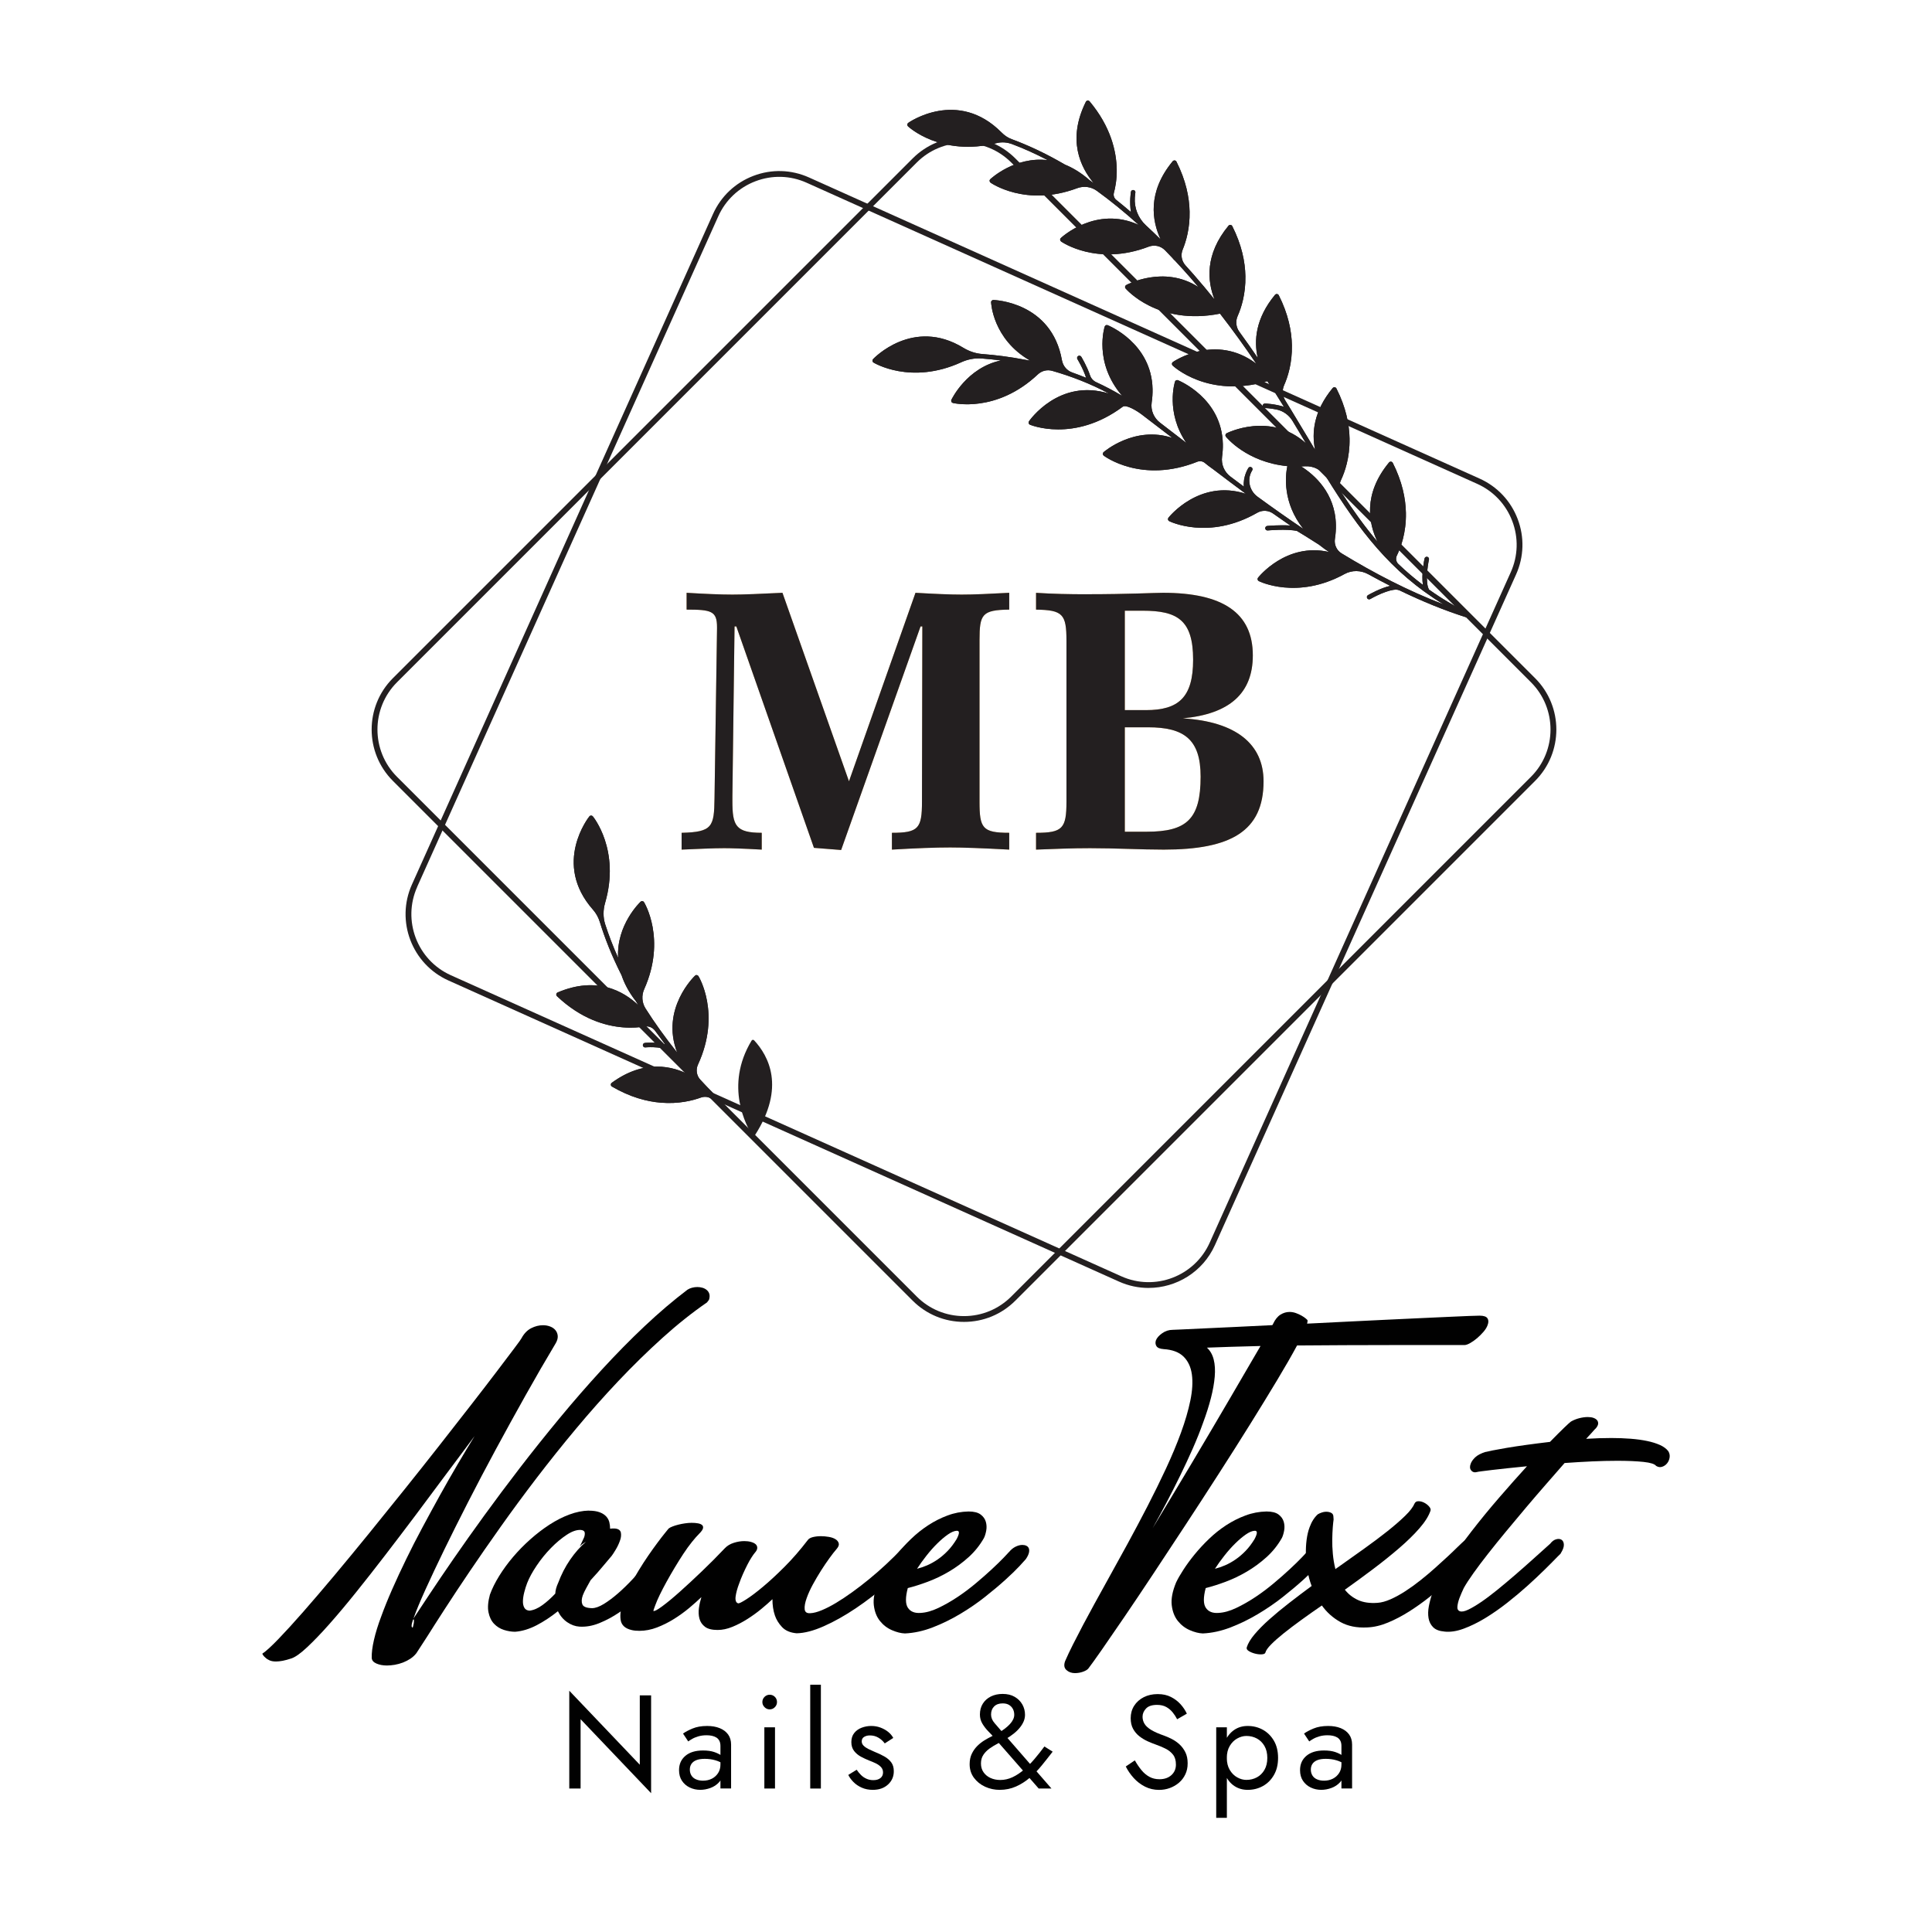 <svg id="Layer_2" data-name="Layer 2" xmlns="http://www.w3.org/2000/svg" viewBox="0 0 700 700">
  <defs>
    <style>
      .cls-1-f10 {
        fill: #e8b778;
      }

      .cls-2-f10 {
        fill: none;
      }

      .cls-3-f10 {
        fill: #231f20;
      }

      .cls-4-f10 {
        fill: #010101;
      }
    </style>
  </defs>
  <g id="Layer_1-2" data-name="Layer 1">
    <rect class="cls-2-f10" width="700" height="700"/>
    <g>
      <g>
        <path class="cls-3-f10 first-color" d="m416.16,466.65c-3.6,0-7.25-.74-10.74-2.31l-242.94-109.09c-13.24-5.94-19.17-21.55-13.23-34.78l109.09-242.94c2.88-6.41,8.08-11.32,14.65-13.82,6.57-2.5,13.72-2.29,20.13.59l242.94,109.09c6.41,2.88,11.32,8.08,13.82,14.65s2.29,13.72-.59,20.13l-109.09,242.94c-4.38,9.75-13.99,15.53-24.04,15.53Zm-264.99-145.32c-5.47,12.18,0,26.54,12.17,32.01l242.94,109.09c12.18,5.47,26.54,0,32.01-12.17l109.09-242.94c2.65-5.9,2.84-12.48.54-18.53-2.3-6.05-6.82-10.84-12.72-13.49l-242.94-109.09c-5.9-2.65-12.48-2.84-18.53-.54-6.05,2.3-10.84,6.82-13.49,12.72l-109.09,242.94Z"/>
        <path class="cls-3-f10 first-color" d="m349.27,478.95c-7.03,0-13.64-2.74-18.61-7.71l-188.31-188.31c-10.26-10.26-10.26-26.95,0-37.21L330.67,57.41c4.97-4.97,11.58-7.71,18.61-7.71s13.64,2.74,18.61,7.71l188.31,188.31c10.26,10.26,10.26,26.95,0,37.21l-188.31,188.31c-4.97,4.97-11.58,7.71-18.61,7.71Zm0-427.15c-6.47,0-12.55,2.52-17.12,7.09l-188.31,188.31c-9.44,9.44-9.44,24.81,0,34.25l188.31,188.31c4.57,4.57,10.66,7.09,17.12,7.09s12.55-2.52,17.12-7.09l188.31-188.31c9.44-9.44,9.44-24.81,0-34.25L366.4,58.89c-4.57-4.57-10.66-7.09-17.12-7.09Z"/>
        <g>
          <g>
            <path class="cls-1-f10 first-color" d="m265.36,215.43c4.15,0,10.11-.26,18.14-.65l24.1,68.3,24.1-68.3c6.74.39,12.31.65,16.72.65s10.11-.26,17.24-.65v6.09c-9.85.13-10.76,1.68-10.76,11.02v58.58c0,9.59,1.04,11.27,10.76,11.27v6.09c-9.59-.52-16.72-.78-21.38-.78-5.31,0-12.31.26-21.12.78v-6.09c9.59,0,10.89-1.55,10.89-11.27l.13-63.5h-.65l-28.77,81-9.85-.78-28.12-80.22h-.65l-.78,61.56v1.68c0,8.94,1.17,11.53,10.63,11.53v6.09c-6.74-.39-11.28-.52-13.61-.52-4.02,0-9.2.26-15.42.52v-6.09c11.15-.26,11.79-2.2,11.92-12.44l.91-61.56v-.52c0-5.83-2.07-6.35-11.02-6.35v-6.09c6.48.39,12.05.65,16.59.65Z"/>
            <path class="cls-1-f10 first-color" d="m393.66,215.3c15.29,0,24.49-.52,27.73-.52,21.64,0,32.53,7.26,32.53,22.68,0,13.74-8.42,21.25-25.4,22.81,19.31,1.17,29.29,9.33,29.29,22.81,0,18.14-11.92,24.75-36.16,24.75-8.29,0-17.24-.52-26.7-.52-6.48,0-12.96.26-19.57.52v-6.09c9.59,0,11.02-1.55,11.02-11.27v-58.32c0-9.59-1.3-11.14-11.02-11.27v-6.09c5.96.39,12.05.52,18.27.52Zm13.87,41.99h7.65c11.92,0,17.11-4.67,17.11-18.27,0-14.38-5.7-17.75-18.27-17.75h-6.48v36.03Zm0,44.06h7.91c14.51,0,19.57-4.54,19.57-19.96,0-13.48-5.96-17.88-19.05-17.88h-8.42v37.84Z"/>
          </g>
          <g>
            <path class="cls-3-f10 first-color" d="m265.36,215.43c4.15,0,10.11-.26,18.14-.65l24.1,68.3,24.1-68.3c6.74.39,12.31.65,16.72.65s10.11-.26,17.24-.65v6.09c-9.85.13-10.76,1.68-10.76,11.02v58.58c0,9.59,1.04,11.27,10.76,11.27v6.09c-9.59-.52-16.72-.78-21.38-.78-5.31,0-12.31.26-21.12.78v-6.09c9.59,0,10.89-1.55,10.89-11.27l.13-63.5h-.65l-28.77,81-9.85-.78-28.12-80.22h-.65l-.78,61.56v1.68c0,8.94,1.17,11.53,10.63,11.53v6.09c-6.74-.39-11.28-.52-13.61-.52-4.02,0-9.2.26-15.42.52v-6.09c11.15-.26,11.79-2.2,11.92-12.44l.91-61.56v-.52c0-5.83-2.07-6.35-11.02-6.35v-6.09c6.48.39,12.05.65,16.59.65Z"/>
            <path class="cls-3-f10 first-color" d="m393.66,215.3c15.29,0,24.49-.52,27.73-.52,21.64,0,32.53,7.26,32.53,22.68,0,13.74-8.42,21.25-25.4,22.81,19.31,1.17,29.29,9.33,29.29,22.81,0,18.14-11.92,24.75-36.16,24.75-8.29,0-17.24-.52-26.7-.52-6.48,0-12.96.26-19.57.52v-6.09c9.59,0,11.02-1.55,11.02-11.27v-58.32c0-9.59-1.3-11.14-11.02-11.27v-6.09c5.96.39,12.05.52,18.27.52Zm13.87,41.99h7.65c11.92,0,17.11-4.67,17.11-18.27,0-14.38-5.7-17.75-18.27-17.75h-6.48v36.03Zm0,44.06h7.91c14.51,0,19.57-4.54,19.57-19.96,0-13.48-5.96-17.88-19.05-17.88h-8.42v37.84Z"/>
          </g>
        </g>
        <g>
          <path class="cls-3-f10 first-color" d="m531.69,223.75c.16.05.32.03.47,0,.02,0,.04-.01.07-.02.17-.07.32-.19.41-.36,0-.01.03-.02.03-.03,0-.02,0-.04.01-.05,0-.02.03-.04.03-.06.03-.09.04-.17.04-.26,0-.16-.06-.31-.15-.44-.03-.04-.08-.07-.11-.1-.06-.06-.11-.13-.19-.17-5.36-2.64-10.16-5.52-14.54-8.65,0,0,0-.02,0-.03-1.42-2.36-.5-8.64-.02-10.86.01-.06.02-.13.02-.19,0-.37-.27-.7-.65-.79-.44-.09-.88.19-.97.63-.15.7-1.2,5.82-.59,9.56-3.18-2.41-6.14-4.94-8.92-7.6-.81-.78-1.03-2.01-.53-3.02,1.33-2.69,3.43-8.14,3.29-15.48-.1-5.2-1.33-11.34-4.76-18.12-.12-.24-.36-.41-.64-.44-.27-.03-.55.08-.72.29-9.48,11.48-7.39,22.05-4.21,28.67-4.62-5.43-8.8-11.3-12.89-17.58-.91-1.39-1.04-3.16-.32-4.67,1.33-2.81,3.25-8.1,3.12-15.11-.1-5.2-1.33-11.34-4.76-18.12-.12-.25-.36-.41-.64-.44-.27-.03-.55.08-.72.29-6.87,8.32-7.67,16.16-6.37,22.38-.7-1.16-1.39-2.32-2.1-3.51-2.11-3.52-4.27-7.14-6.53-10.84,0,0,0-.02-.01-.02-.72-1.18-1.45-2.36-2.18-3.55-1.03-1.66-1.19-3.71-.4-5.49,1.3-2.93,2.95-7.96,2.82-14.48-.1-5.2-1.33-11.34-4.76-18.12-.12-.24-.36-.41-.64-.44-.27-.03-.55.08-.72.29-7.05,8.53-7.7,16.57-6.26,22.85-2.11-3.11-4.32-6.26-6.66-9.45-1.21-1.66-1.45-3.83-.62-5.71,1.3-2.93,2.94-7.95,2.81-14.46-.1-5.2-1.33-11.34-4.76-18.12-.12-.24-.36-.41-.64-.44-.27-.03-.55.08-.72.29-8.6,10.4-7.69,20.06-5.07,26.71-2.4-2.97-4.9-5.98-7.56-9.02-.98-1.13-1.96-2.22-2.94-3.29-1.43-1.57-1.84-3.79-1.03-5.76,1.24-3,2.62-7.73,2.5-13.73-.1-5.2-1.33-11.34-4.76-18.12-.12-.25-.36-.41-.64-.44-.27-.03-.55.08-.72.29-9.3,11.26-7.47,21.65-4.39,28.3-1.79-1.77-3.56-3.46-5.32-5.08-2.79-2.57-4.27-6.29-4.01-10.07.07-1.07.19-1.76.19-1.78.09-.44-.22-.87-.67-.94-.45-.08-.87.22-.94.67-.03.18-.6,3.66.01,7.31-1.79-1.54-3.57-3.01-5.32-4.4-.78-.62-1.12-1.61-.86-2.57.47-1.71,1.1-4.76,1.03-8.56-.13-6.45-2.12-15.37-9.83-24.57-.18-.21-.45-.32-.72-.29-.27.03-.51.2-.64.45-6.86,13.77-1.91,23.8,2.84,29.44-.54-.38-1.09-.77-1.62-1.13-.03-.04-.05-.08-.09-.12-2.96-2.54-5.87-4.29-8.68-5.43-7.19-4.2-13.71-7.16-19.33-9.23-1.39-.51-2.6-1.35-3.64-2.4-15.91-16.06-33.65-3.64-33.83-3.51-.2.14-.32.36-.34.61-.02.26.07.48.25.65.12.12,11.94,11.15,32.11,6.08,1.86-.47,3.82-.31,5.62.37,3.89,1.46,8.2,3.35,12.88,5.8-11.9-1.42-20.67,6.78-20.79,6.9-.18.17-.3.4-.25.65.02.24.14.46.34.61.13.1,12.8,8.95,31.36,2.01,2.4-.9,5.07-.56,7.14.94,4.86,3.52,9.93,7.61,15.17,12.35-15.48-7.11-28.06,4.62-28.2,4.76-.18.17-.31.41-.25.65.02.24.14.46.34.61.13.1,12.97,9.06,31.73,1.87,2.06-.79,4.38-.28,5.92,1.3.84.86,1.67,1.73,2.52,2.62.47.57.78.89.8.91.04.04.1.06.15.09,1.89,2.02,3.78,4.09,5.69,6.28,1,1.15,1.97,2.29,2.93,3.42-12.59-8.11-26-.8-26.16-.71-.21.12-.36.33-.4.56-.04.24.02.48.18.67.11.14,11.63,13.61,34.22,9.13,4.83,6.2,9.16,12.26,13.13,18.14-14.78-11.23-30.05-.73-30.22-.61-.2.14-.32.36-.34.61,0,.25.07.48.24.65.13.12,12.74,12.06,34.34,5.7.79,1.3,1.55,2.34,2.14,3.09,1.32,2.08,2.6,4.13,3.85,6.16-3.27-1.04-6.67-1.18-6.85-1.18-.45-.01-.83.34-.84.79-.05.44.34.83.79.84.03,0,1.99.07,4.27.55,2.4.5,4.48,2.01,5.75,4.11,1.61,2.66,3.18,5.28,4.71,7.84.06.1.11.19.17.28-12.93-11.6-28.56-3.73-28.74-3.63-.22.11-.37.31-.42.55-.06.24,0,.49.15.68.09.11,7.39,9.23,22.26,10.68-.72,3.46-1.78,13.17,5.77,22.71-5.61-3.77-11.13-7.67-16.56-11.63-2.89-2.11-3.86-6.06-2.14-9.2.11-.2.18-.32.19-.32.09-.14.14-.31.13-.46,0-.26-.13-.52-.37-.67-.38-.25-.88-.14-1.13.23-.1.15-2.02,3.2-1.64,6.76-1.64-1.21-3.26-2.43-4.88-3.65-2.23-1.68-3.39-4.44-3.01-7.2.22-1.59.31-3.1.28-4.53-.33-16.78-16.09-23.1-16.27-23.17-.21-.08-.44-.07-.64.02-.2.1-.36.27-.43.48-.05.15-3.52,11.01,4.09,22.2h0c-3.22-2.48-6.39-4.92-9.52-7.32-2.24-1.72-3.43-4.5-3.02-7.3.25-1.71.35-3.32.32-4.85-.33-16.78-16.09-23.1-16.27-23.17-.21-.08-.44-.07-.64.02-.2.1-.36.27-.43.48-.05.16-4.14,12.96,6.32,25.1-3.1-1.85-6.24-3.5-9.4-4.95-1.04-.48-1.85-1.35-2.22-2.44-1.15-3.42-3.1-6.61-3.19-6.77-.24-.38-.74-.5-1.13-.27-.38.24-.5.74-.27,1.13.03.04,2.08,3.4,3.16,6.77-1.69-.7-3.38-1.34-5.07-1.94-1.94-.69-3.33-2.4-3.69-4.42-3.75-21.21-24.61-21.83-24.83-21.84-.22,0-.44.08-.6.24-.16.16-.27.39-.24.6,0,.16.56,13.3,14.13,21.12-.61-.12-1.21-.22-1.8-.3-5.55-1.08-10.8-1.72-15.53-2.08-2.43-.19-4.77-.98-6.85-2.25-18.29-11.18-32.57,3.94-32.72,4.1-.16.18-.24.42-.21.66.03.24.17.46.38.58.14.09,13.51,8.24,31.79-.11,2.33-1.07,4.89-1.56,7.44-1.36,2.21.17,4.53.4,6.95.71-12.38,2.58-17.9,14.11-17.97,14.27-.1.22-.1.48,0,.69.11.22.3.38.54.44.16.04,15.77,3.81,30.8-10.36,1.38-1.3,3.35-1.8,5.18-1.28,6.8,1.94,13.81,4.61,20.64,8.27-18.18-5.76-28.94,9.85-29.06,10.03-.13.2-.17.46-.11.69.07.23.24.42.46.52.16.07,15.93,6.67,33.64-6.51,1.2-.9,5.02,1.41,6.85,2.79,3.65,2.76,7.37,5.62,11.13,8.52-13.67-4.58-24.78,5.03-24.92,5.15-.18.16-.28.45-.27.64,0,.24.12.47.31.62.14.11,13.73,10.4,34.17,2.12,1.11-.19,1.6-.03,2.24.35.99.83,2.06,1.64,3.22,2.45,3.9,2.97,7.85,5.95,11.86,8.91-16.87-5.46-27.92,8.52-28.04,8.68-.15.19-.2.43-.15.68.05.24.21.44.43.55.15.08,14.3,7.08,31.89-3.03,1.8-1.04,4.05-.93,5.75.27,2.07,1.46,4.15,2.91,6.24,4.35-3.75-.27-8.12.13-8.35.15-.45.04-.74.41-.74.89.04.45.44.78.89.74.07,0,6.98-.64,10.62.19.14.03,5.45,3.34,7.99,4.98,1.11.9,2.32,1.78,3.63,2.64-15.56-3.56-25.61,9.16-25.73,9.31-.15.19-.2.43-.15.68.05.24.21.44.43.55.15.08,13.88,6.9,31.09-2.57,2.66-1.46,5.92-1.38,8.58.09,2.63,1.46,5.28,2.86,7.95,4.21-3.47.76-7.45,3.01-8.06,3.36-.39.22-.53.72-.3,1.12.23.39.73.52,1.12.3,2.99-1.73,8.45-4.12,10.39-3.21.05.03.11.03.17.04,8.12,3.93,16.36,7.34,24.73,9.95Zm-49.47-23.7c.06.04.11.07.17.11-.1-.03-.21-.06-.32-.09.05,0,.1,0,.15-.02Zm40.78,18.92c-12.61-4.8-24.95-11.19-36.93-18.48-1.79-1.09-2.72-3.18-2.4-5.25.28-1.77.39-3.45.36-5.03-.23-11.62-7.85-18.22-12.58-21.21.48-.01.97-.03,1.46-.06,3.1-.16,6.06,1.39,7.7,4.03,11.63,18.77,23.14,34.29,42.39,45.99Z"/>
          <path class="cls-3-f10 first-color" d="m531.69,223.75c.16.05.32.03.47,0,.02,0,.04-.01.07-.02.17-.07.32-.19.41-.36,0-.01.03-.02.03-.03,0-.02,0-.04.01-.05,0-.02.03-.04.03-.06.03-.09.04-.17.04-.26,0-.16-.06-.31-.15-.44-.03-.04-.08-.07-.11-.1-.06-.06-.11-.13-.19-.17-5.36-2.64-10.16-5.52-14.54-8.65,0,0,0-.02,0-.03-1.42-2.36-.5-8.64-.02-10.86.01-.06.02-.13.02-.19,0-.37-.27-.7-.65-.79-.44-.09-.88.19-.97.63-.15.7-1.2,5.82-.59,9.56-3.18-2.41-6.14-4.94-8.92-7.6-.81-.78-1.03-2.01-.53-3.02,1.33-2.69,3.43-8.14,3.29-15.48-.1-5.2-1.33-11.34-4.76-18.12-.12-.24-.36-.41-.64-.44-.27-.03-.55.08-.72.29-9.48,11.48-7.39,22.05-4.21,28.67-4.62-5.43-8.8-11.3-12.89-17.58-.91-1.39-1.04-3.16-.32-4.67,1.33-2.81,3.25-8.1,3.12-15.11-.1-5.2-1.33-11.34-4.76-18.12-.12-.25-.36-.41-.64-.44-.27-.03-.55.08-.72.29-6.87,8.32-7.67,16.16-6.37,22.38-.7-1.16-1.39-2.32-2.1-3.51-2.11-3.52-4.27-7.14-6.53-10.84,0,0,0-.02-.01-.02-.72-1.18-1.45-2.36-2.18-3.55-1.03-1.66-1.19-3.71-.4-5.49,1.3-2.93,2.95-7.96,2.82-14.48-.1-5.2-1.33-11.34-4.76-18.12-.12-.24-.36-.41-.64-.44-.27-.03-.55.08-.72.29-7.05,8.53-7.7,16.57-6.26,22.85-2.11-3.11-4.32-6.26-6.66-9.45-1.21-1.66-1.45-3.83-.62-5.71,1.3-2.93,2.94-7.95,2.81-14.46-.1-5.2-1.33-11.34-4.76-18.12-.12-.24-.36-.41-.64-.44-.27-.03-.55.08-.72.29-8.6,10.4-7.69,20.06-5.07,26.71-2.4-2.97-4.9-5.98-7.56-9.02-.98-1.13-1.96-2.22-2.94-3.29-1.43-1.57-1.84-3.79-1.03-5.76,1.24-3,2.62-7.73,2.5-13.73-.1-5.2-1.33-11.34-4.76-18.12-.12-.25-.36-.41-.64-.44-.27-.03-.55.08-.72.29-9.3,11.26-7.47,21.65-4.39,28.3-1.79-1.77-3.56-3.46-5.32-5.08-2.79-2.57-4.27-6.29-4.01-10.07.07-1.07.19-1.76.19-1.78.09-.44-.22-.87-.67-.94-.45-.08-.87.22-.94.67-.03.18-.6,3.66.01,7.31-1.79-1.54-3.57-3.01-5.32-4.4-.78-.62-1.12-1.61-.86-2.57.47-1.71,1.1-4.76,1.03-8.56-.13-6.45-2.12-15.37-9.83-24.57-.18-.21-.45-.32-.72-.29-.27.03-.51.2-.64.45-6.86,13.77-1.91,23.8,2.84,29.44-.54-.38-1.09-.77-1.62-1.13-.03-.04-.05-.08-.09-.12-2.96-2.54-5.87-4.29-8.68-5.43-7.19-4.2-13.71-7.16-19.33-9.23-1.39-.51-2.6-1.35-3.64-2.4-15.91-16.06-33.65-3.64-33.83-3.51-.2.14-.32.36-.34.61-.02.26.07.48.25.65.12.12,11.94,11.15,32.11,6.08,1.86-.47,3.82-.31,5.62.37,3.89,1.46,8.2,3.35,12.88,5.8-11.9-1.42-20.67,6.78-20.79,6.9-.18.17-.3.4-.25.65.02.24.14.46.34.61.13.1,12.8,8.95,31.36,2.01,2.4-.9,5.07-.56,7.14.94,4.86,3.52,9.93,7.61,15.17,12.35-15.48-7.11-28.06,4.62-28.2,4.76-.18.17-.31.41-.25.65.02.24.14.46.34.61.13.1,12.97,9.06,31.73,1.87,2.06-.79,4.38-.28,5.92,1.3.84.86,1.67,1.73,2.52,2.62.47.57.78.89.8.91.04.04.1.06.15.09,1.89,2.02,3.78,4.09,5.69,6.28,1,1.15,1.97,2.29,2.93,3.42-12.59-8.11-26-.8-26.16-.71-.21.12-.36.33-.4.56-.04.24.02.48.18.67.11.14,11.63,13.61,34.22,9.13,4.83,6.2,9.16,12.26,13.13,18.14-14.78-11.23-30.05-.73-30.22-.61-.2.14-.32.36-.34.61,0,.25.07.48.24.65.13.12,12.74,12.06,34.34,5.7.79,1.3,1.55,2.34,2.14,3.09,1.32,2.08,2.6,4.13,3.85,6.16-3.27-1.04-6.67-1.18-6.85-1.18-.45-.01-.83.34-.84.79-.05.44.34.83.79.84.03,0,1.99.07,4.27.55,2.4.5,4.48,2.01,5.75,4.11,1.61,2.66,3.18,5.28,4.71,7.84.06.1.11.19.17.28-12.93-11.6-28.56-3.73-28.74-3.63-.22.11-.37.31-.42.55-.06.24,0,.49.15.68.09.11,7.39,9.23,22.26,10.68-.72,3.46-1.78,13.17,5.77,22.71-5.61-3.77-11.13-7.67-16.56-11.63-2.89-2.11-3.86-6.06-2.14-9.2.11-.2.18-.32.19-.32.09-.14.14-.31.13-.46,0-.26-.13-.52-.37-.67-.38-.25-.88-.14-1.13.23-.1.15-2.02,3.2-1.64,6.76-1.64-1.21-3.26-2.43-4.88-3.65-2.23-1.68-3.39-4.44-3.01-7.2.22-1.59.31-3.1.28-4.53-.33-16.78-16.09-23.1-16.27-23.17-.21-.08-.44-.07-.64.02-.2.1-.36.27-.43.48-.05.15-3.52,11.01,4.09,22.2h0c-3.22-2.48-6.39-4.92-9.52-7.32-2.24-1.72-3.43-4.5-3.02-7.3.25-1.71.35-3.32.32-4.85-.33-16.78-16.09-23.1-16.27-23.17-.21-.08-.44-.07-.64.02-.2.1-.36.27-.43.48-.05.16-4.14,12.96,6.32,25.1-3.1-1.85-6.24-3.5-9.4-4.95-1.04-.48-1.85-1.35-2.22-2.44-1.15-3.42-3.1-6.61-3.19-6.77-.24-.38-.74-.5-1.13-.27-.38.24-.5.74-.27,1.13.03.04,2.08,3.4,3.16,6.77-1.69-.7-3.38-1.34-5.07-1.94-1.94-.69-3.33-2.4-3.69-4.42-3.75-21.21-24.61-21.83-24.83-21.84-.22,0-.44.08-.6.24-.16.16-.27.39-.24.6,0,.16.56,13.3,14.13,21.12-.61-.12-1.21-.22-1.8-.3-5.55-1.08-10.8-1.72-15.53-2.08-2.43-.19-4.77-.98-6.85-2.25-18.29-11.18-32.57,3.94-32.72,4.1-.16.18-.24.42-.21.66.03.24.17.46.38.58.14.09,13.51,8.24,31.79-.11,2.33-1.07,4.89-1.56,7.44-1.36,2.21.17,4.53.4,6.95.71-12.38,2.58-17.9,14.11-17.97,14.27-.1.22-.1.48,0,.69.11.22.3.38.54.44.16.04,15.77,3.81,30.8-10.36,1.38-1.3,3.35-1.8,5.18-1.28,6.8,1.94,13.81,4.61,20.64,8.27-18.18-5.76-28.94,9.85-29.06,10.03-.13.2-.17.46-.11.69.07.23.24.42.46.52.16.07,15.93,6.67,33.64-6.51,1.2-.9,5.02,1.41,6.85,2.79,3.65,2.76,7.37,5.62,11.13,8.52-13.67-4.58-24.78,5.03-24.92,5.15-.18.16-.28.45-.27.64,0,.24.12.47.31.62.14.11,13.73,10.4,34.17,2.12,1.11-.19,1.6-.03,2.24.35.99.83,2.06,1.64,3.22,2.45,3.9,2.97,7.85,5.95,11.86,8.91-16.87-5.46-27.92,8.52-28.04,8.68-.15.19-.2.43-.15.68.05.24.21.44.43.55.15.08,14.3,7.08,31.89-3.03,1.8-1.04,4.05-.93,5.75.27,2.07,1.46,4.15,2.91,6.24,4.35-3.75-.27-8.12.13-8.35.15-.45.04-.74.41-.74.89.04.45.44.78.89.74.07,0,6.98-.64,10.62.19.14.03,5.45,3.34,7.99,4.98,1.11.9,2.32,1.78,3.63,2.64-15.56-3.56-25.61,9.16-25.73,9.31-.15.19-.2.43-.15.68.05.24.21.44.43.55.15.08,13.88,6.9,31.09-2.57,2.66-1.46,5.92-1.38,8.58.09,2.63,1.46,5.28,2.86,7.95,4.21-3.47.76-7.45,3.01-8.06,3.36-.39.22-.53.72-.3,1.12.23.39.73.52,1.12.3,2.99-1.73,8.45-4.12,10.39-3.21.05.03.11.03.17.04,8.12,3.93,16.36,7.34,24.73,9.95Zm-183.62-94.28c-15.04,7.1-26.59,2.57-29.84.96,3.11-2.91,15.28-12.51,30.62-2.57-9.08-.24-15,.48-15.16.5-.45.06-9.16.93-9.11,1.46.06.45,7.14-.08,8.97-.22.16-.01,6-.31,14.52-.13Zm17.48-14.72c-.33.31,4.65,5.88,4.96,6.21.36.39,8.2,8.7,11.54,11.58-17.87-5.21-20.83-18.61-21.29-22.2,4.01.34,19.5,2.89,22.38,20.98-3.21-2.75-11.48-11.13-11.57-11.23-.31-.33-5.69-5.66-6.02-5.34Zm38.79,30.59c-5.16.34-17.47,3.35-18.05,3.48-.44.1-6.41,1.65-6.29,2.1.1.44,6.13-.99,6.57-1.09,3.88-.86,13.66-2.57,17.78-2.86-13.87,9.52-26.13,6.79-29.62,5.7,2.62-3.34,13.08-14.57,29.61-7.32Zm-.41-21.01c-.42.16,1.54,5,1.71,5.42.24.61,5.53,14.01,8.4,18.25-15.39-11.19-13.4-24.77-12.54-28.33,3.62,1.69,17.26,9.37,13.81,27.3-2.25-3.38-6.95-13.4-8.55-17.47-.17-.42-2.4-5.34-2.82-5.18Zm27.84,39.97c-4.8-.43-14-1.43-18.69-1.59-1.75-.06-7.01.39-6.89,1.16.09.55,5.06.45,6.75.47,4.92.07,13.92,1.1,19.62,1.59-16.25,6.24-27.72.36-30.87-1.61,3.34-2.55,16.05-10.67,30.07-.02Zm7.85,21.15l15.51-1.46c-14.43,8.56-26.47,5.04-29.87,3.72,2.83-3.16,14.01-13.69,30.02-5.38l-15.85,2.05c-.45.04-8.26,1.18-8.17,1.7.04.45,7.91-.59,8.36-.63Zm-108.78-140.22c3.61-2.2,17.24-9.03,30.15,3.32-10.23-3.1-16.29-2.86-16.45-2.86-.45.01-3.24.1-3.23.55,0,0,0,0,0,0,.01.45,2.82.49,3.27.48.15,0,6.11.37,16.19,3.45-16.42,4.18-27.03-2.7-29.93-4.95Zm29.82,20.14c2.82-2.33,12.6-9.14,24.58-4.18,1.67.98,3.36,2,5.09,3.12-6.84-.85-18.35-.49-18.9-.49-.45,0-3.51.18-3.5.63h0c0,.46,3,.56,3.45.55.14,0,13.11.07,19.65,1.04-15.7,6.47-27.19,1.15-30.37-.68Zm55.85,22.03c-15.65,6.42-27.1,1.11-30.28-.72,3.27-2.69,15.81-11.38,30.34-.92-5.33-.58-19.87-.45-20.53-.46-.45,0-4.6.31-4.61.77-.02.44,4.05.51,4.5.52.16,0,15.49.24,20.58.82Zm8.26-21.37c-.45.02-.63,3.45-.65,3.85.03.68.15,16.03.68,21.08-3.49-4.64-10.2-16.63.5-30.52,6.94,14.63,3.28,25.92,1.15,30.47-.52-4.81-1.11-20.68-1.12-20.85-.02-.45-.1-4.05-.55-4.03Zm21.71,48.63c-.19-3.22-1.02-15.94-1.02-16.07-.01-.45-.08-5.37-.53-5.36-.45.01-.6,4.9-.59,5.35t0,0c.01.52.28,11.43.47,15.47-3.54-4.83-9.78-16.64.7-30.25,7.15,15.08,3.06,26.58.97,30.85Zm10.64,21.08c-3.78-1.38-15.53-3.62-16.05-3.73-.44-.1-4.77-.69-4.87-.24-.1.44,3.91,1.37,4.36,1.46.12.03,11.69,2.57,15.69,3.94-16.26,3.87-26.68-3-29.54-5.26,3.65-2.19,17.52-9.01,30.42,3.84Zm4.54-21.07c-.45.02-.56,4.88-.52,5.38.03.6.42,14.34.98,19.49-1.01-1.58-2.02-3.17-3.07-4.77-2.9-5.98-4.78-15.42,3.31-25.93,6.73,14.22,3.47,25.3,1.32,30.09,0,0,0-.01,0-.02-.43-1.71-1.07-14.24-1.28-18.92-.02-.45-.29-5.34-.74-5.32Zm20.55,85.38c.06.04.11.07.17.11-.1-.03-.21-.06-.32-.09.05,0,.1,0,.15-.02Zm-14.21-31.1s.04,0,.05,0c3.7,1.74,17.19,9.44,13.75,27.26l-6.89-13.8c-.2-.41-2.27-4.75-2.67-4.56-.41.2,1.46,4.68,1.65,5.08l6.43,13.98c-.5-.32-1-.63-1.5-.95-13.35-10.81-11.61-23.58-10.83-27.03Zm7.29-3.58c-4.86-1.7-17.45-5.34-18.04-5.52-.43-.13-5.42-1.26-5.56-.83-.14.43,4.66,1.98,5.09,2.11.15.05,14.18,4.41,18.52,5.98-2.43.27-4.71.34-6.84.24-.57,0-2.28-.16-2.65-.2-11.17-1.3-17.68-7.07-19.72-9.19,3.87-1.66,18.22-6.43,29.21,7.42Zm7.1-15.21c-.45.02-.68,5.76-.69,6.25.03.52.42,12.21,1.16,16.86-.37-.49-.77-1.03-1.19-1.69-.05-.08-.09-.15-.14-.23-3.51-5.52-7.77-16.38,1.74-28.72,6.87,14.49,3.34,25.72,1.2,30.35-.72-4.56-1.35-16.31-1.36-16.44-.02-.45-.27-6.4-.72-6.38Zm21.43,50.74c-3.18-3.9-11.5-16.55-.12-31.32,6.69,14.12,3.51,25.14,1.37,29.99-.9-2.98-1.99-12.04-2.29-15.55-.04-.45-.14-6.16-.59-6.12-.45.04-.56,4.31-.58,6.32.12,1.42.94,13.95,2.19,16.65,0,.01.02.02.02.03Zm19.17,18.07c-12.61-4.8-24.95-11.19-36.93-18.48-1.79-1.09-2.72-3.18-2.4-5.25.28-1.77.39-3.45.36-5.03-.23-11.62-7.85-18.22-12.58-21.21.48-.01.97-.03,1.46-.06,3.1-.16,6.06,1.39,7.7,4.03,11.63,18.77,23.14,34.29,42.39,45.99Z"/>
        </g>
        <g>
          <path class="cls-3-f10 first-color" d="m263.29,401.18c-2.07-2.04-6.33-6.57-6.87-7.07-.92-.99-1.83-1.97-2.72-2.95-1.34-1.48-1.64-3.63-.81-5.44,8.51-18.43.26-31.91.17-32.05-.13-.21-.34-.34-.58-.37-.25-.08-.48.04-.66.21-.15.14-12.62,11.98-6.46,27.86-4.43-5.54-8.23-10.88-11.46-15.96-1.34-2.11-1.51-4.74-.49-7.02,8.11-18.16.02-31.38-.07-31.52-.13-.21-.34-.34-.58-.37-.24-.07-.48.04-.66.21-.12.11-8.84,8.38-8.14,20.33-1.97-4.39-3.49-8.45-4.68-12.14-.81-2.52-.78-5.22-.04-7.76,5.59-19.21-4.35-31.23-4.45-31.36-.16-.18-.37-.29-.63-.29-.24,0-.47.11-.62.3-.14.17-13.52,17.02,1.32,33.82,1.15,1.3,1.98,2.85,2.49,4.51,1.72,5.6,4.24,12.09,7.87,19.27.97,2.88,2.53,5.89,4.89,9.01.02.02.05.04.07.06.02.02.04.04.06.06.33.55.69,1.12,1.03,1.68-5.34-5.09-15.06-10.64-29.22-4.62-.26.11-.44.34-.49.61-.05.27.04.55.24.74,8.72,8.26,17.5,10.78,23.94,11.3,3.36.27,6.09-.01,7.84-.31,1.41-.24,2.83.33,3.71,1.47.26.33.5.65.69.92.95,1.32,1.94,2.66,2.96,4.01-3.61-.83-7.12-.48-7.3-.45-.45.05-.77.45-.72.9.05.45.46.79.9.72.05,0,4.95-.52,8.83,1.06,2.32,2.97,4.82,6,7.52,9.09-6.45-3.48-16.72-5.93-28.51,2.67-.22.16-.35.43-.34.7.01.28.17.53.4.67,6.56,3.84,12.62,5.44,17.8,5.85,6.35.51,11.38-.76,14.41-1.86,1.62-.59,3.41-.2,4.61,1.04,1.18,1.22,2.38,2.44,3.63,3.67.14.14.32.22.51.23.23.02.47-.06.65-.24.32-.32.31-.84,0-1.16Z"/>
          <path class="cls-3-f10 first-color" d="m263.29,401.18c-2.07-2.04-6.33-6.57-6.87-7.07-.92-.99-1.83-1.97-2.72-2.95-1.34-1.48-1.64-3.63-.81-5.44,8.51-18.43.26-31.91.17-32.05-.13-.21-.34-.34-.58-.37-.25-.08-.48.04-.66.21-.15.14-12.62,11.98-6.46,27.86-4.43-5.54-8.23-10.88-11.46-15.96-1.34-2.11-1.51-4.74-.49-7.02,8.11-18.16.02-31.38-.07-31.52-.13-.21-.34-.34-.58-.37-.24-.07-.48.04-.66.21-.12.11-8.84,8.38-8.14,20.33-1.97-4.39-3.49-8.45-4.68-12.14-.81-2.52-.78-5.22-.04-7.76,5.59-19.21-4.35-31.23-4.45-31.36-.16-.18-.37-.29-.63-.29-.24,0-.47.11-.62.3-.14.17-13.52,17.02,1.32,33.82,1.15,1.3,1.98,2.85,2.49,4.51,1.72,5.6,4.24,12.09,7.87,19.27.97,2.88,2.53,5.89,4.89,9.01.02.02.05.04.07.06.02.02.04.04.06.06.33.55.69,1.12,1.03,1.68-5.34-5.09-15.06-10.64-29.22-4.62-.26.11-.44.34-.49.61-.05.27.04.55.24.74,8.72,8.26,17.5,10.78,23.94,11.3,3.36.27,6.09-.01,7.84-.31,1.41-.24,2.83.33,3.71,1.47.26.33.5.65.69.92.95,1.32,1.94,2.66,2.96,4.01-3.61-.83-7.12-.48-7.3-.45-.45.05-.77.45-.72.9.05.45.46.79.9.72.05,0,4.95-.52,8.83,1.06,2.32,2.97,4.82,6,7.52,9.09-6.45-3.48-16.72-5.93-28.51,2.67-.22.16-.35.43-.34.7.01.28.17.53.4.67,6.56,3.84,12.62,5.44,17.8,5.85,6.35.51,11.38-.76,14.41-1.86,1.62-.59,3.41-.2,4.61,1.04,1.18,1.22,2.38,2.44,3.63,3.67.14.14.32.22.51.23.23.02.47-.06.65-.24.32-.32.31-.84,0-1.16Zm-11.11-45.72c1.62,3.27,6.2,14.94-1.02,30.07-.1-6.81.32-20.25.33-20.41.01-.45.29-4.1-.25-4.08-.45-.01-.85,3.66-.86,4.11-.02.67-.97,13.99-.85,20.71-9.73-15.21-.25-27.29,2.65-30.4Zm-19.73-26.8c1.63,3.29,6.24,15.05-1.12,30.29-.35-7.23.28-19.47.29-19.61.02-.45.54-5.94.03-5.97-.45-.02-1.3,5.45-1.32,5.91-.03.56-.94,11.74-.65,19.05-1.04-1.85-1.99-3.64-2.88-5.4-4.21-12.26,3.17-21.59,5.67-24.27Zm-28.6,31.94c15.88-6.12,25.41,3.02,29.1,7.82-5.45-2.58-13.12-4.97-13.52-5.1-.42-.14-7.37-1.91-7.51-1.48-.14.43,4.38,1.97,6.81,2.82.1.04,9.04,2.99,14.38,5.66-4.72.78-16.9,1.38-29.27-9.72Z"/>
        </g>
        <path class="cls-3-f10 first-color" d="m272.54,411.37c-1.99-3.3-10.18-17.86-.23-34.34.21-.34.66-.39.94-.09,5.13,5.56,11.51,16.94.24,34.43-.22.34-.74.36-.95,0Z"/>
      </g>
      <g>
        <path class="cls-4-f10 second-color" d="m256.23,471.84c-5.41,3.72-10.81,8.02-16.22,12.91-5.41,4.88-10.73,10.09-15.96,15.62-5.23,5.53-10.35,11.3-15.36,17.3-5.01,6-9.79,11.99-14.36,17.96-4.56,5.98-8.88,11.83-12.94,17.56s-7.8,11.11-11.2,16.14c-3.4,5.03-6.41,9.58-9.04,13.65-2.63,4.07-4.79,7.44-6.47,10.12-.99,1.49-1.81,2.75-2.46,3.79-.65,1.04-1.12,1.76-1.41,2.16-.6.74-1.3,1.39-2.12,1.93-.82.54-1.71,1-2.68,1.38-.97.37-1.96.64-2.97.82-1.02.17-1.97.26-2.86.26-1.44,0-2.7-.24-3.79-.71-1.09-.47-1.66-1.15-1.71-2.05-.05-1.79.22-3.97.82-6.55.59-2.58,1.46-5.38,2.6-8.41,1.09-3.02,2.42-6.31,3.98-9.86,1.56-3.54,3.26-7.2,5.1-10.97,1.83-3.77,3.79-7.6,5.88-11.49s4.19-7.76,6.32-11.61c2.13-3.84,4.26-7.57,6.4-11.2,2.13-3.62,4.19-7.04,6.17-10.27-1.64,2.18-3.37,4.51-5.21,6.99-1.83,2.48-3.75,5.03-5.73,7.66-3.37,4.56-6.89,9.29-10.56,14.17-3.67,4.88-7.32,9.68-10.94,14.39-3.62,4.71-7.15,9.21-10.6,13.5-3.45,4.29-6.66,8.11-9.63,11.46s-5.64,6.12-8,8.33c-2.35,2.21-4.25,3.56-5.69,4.05-1.19.4-2.24.68-3.16.86-.92.17-1.72.26-2.42.26-.94,0-1.72-.14-2.34-.41-.62-.27-1.13-.61-1.52-1-.5-.4-.87-.87-1.12-1.41,1.34-.89,3.3-2.68,5.88-5.36,2.58-2.68,5.57-5.95,8.96-9.82s7.13-8.23,11.2-13.09,8.24-9.93,12.54-15.21c4.29-5.28,8.63-10.66,13.02-16.14,4.39-5.48,8.62-10.81,12.68-15.99,4.07-5.18,7.87-10.05,11.42-14.62,3.54-4.56,6.65-8.59,9.3-12.09,2.65-3.5,4.77-6.3,6.36-8.41,1.59-2.11,2.43-3.28,2.53-3.53.94-1.74,2.12-2.96,3.53-3.68s2.84-1.08,4.28-1.08c.94,0,1.82.16,2.64.48.82.32,1.46.78,1.93,1.38.47.6.73,1.29.78,2.08.05.79-.2,1.66-.74,2.6-3.62,6.05-7.27,12.35-10.94,18.9-3.67,6.55-7.27,13.08-10.79,19.6-3.52,6.52-6.87,12.88-10.04,19.08-3.17,6.2-6.06,11.98-8.67,17.33-2.6,5.36-4.86,10.14-6.77,14.36-1.91,4.22-3.31,7.59-4.2,10.12l-.15.37c1.44-2.18,3.4-5.14,5.88-8.89,2.48-3.74,5.38-8.02,8.7-12.83,3.32-4.81,7.02-10.02,11.08-15.62,4.07-5.6,8.38-11.37,12.94-17.3,4.56-5.93,9.34-11.9,14.32-17.93,4.98-6.03,10.05-11.85,15.21-17.48,5.16-5.63,10.36-10.92,15.62-15.88,5.26-4.96,10.44-9.37,15.55-13.24.45-.3.99-.53,1.64-.71.64-.17,1.29-.26,1.93-.26s1.26.09,1.86.26c.6.17,1.12.45,1.56.82s.76.84.93,1.41c.17.57.14,1.28-.11,2.12l-.67.89Zm-106.67,117.83c.05-.2.12-.5.22-.89.1-.4.16-.75.19-1.08.02-.32.02-.58,0-.78-.03-.2-.14-.22-.33-.07-.65,1.93-.67,2.88-.07,2.83Z"/>
        <path class="cls-4-f10 second-color" d="m213.31,547.34c1.64,0,2.96.2,3.98.59,1.02.39,1.81.91,2.38,1.54.57.64.94,1.35,1.12,2.13.17.79.26,1.54.26,2.28.25-.05.51-.08.78-.08h.86c1.34.1,2.09.61,2.27,1.53.17.92.04,1.95-.41,3.09-.4,1.09-.91,2.15-1.53,3.16-.62,1.02-1.08,1.72-1.38,2.12-.7.79-1.7,1.98-3.01,3.57-1.31,1.59-2.86,3.35-4.65,5.28-.55.99-1.08,1.96-1.6,2.9-.52.94-.93,1.81-1.23,2.6-.45,1.29-.5,2.37-.15,3.24.35.87,1.51,1.33,3.5,1.38,1.19,0,2.62-.51,4.28-1.52,1.66-1.02,3.38-2.31,5.17-3.87,1.79-1.56,3.54-3.27,5.28-5.13,1.74-1.86,3.32-3.59,4.76-5.21,1.44-1.61,2.62-2.99,3.53-4.13.92-1.14,1.45-1.81,1.6-2.01,1.04-1.19,2.23-1.79,3.57-1.79.6,0,1.15.14,1.67.41.52.27.92.64,1.19,1.12.27.47.37,1.03.3,1.67-.07.65-.41,1.34-1,2.08-.64.79-1.62,1.97-2.94,3.53-1.31,1.56-2.88,3.3-4.69,5.21-1.81,1.91-3.82,3.86-6.03,5.84-2.21,1.98-4.49,3.77-6.84,5.36-2.36,1.59-4.76,2.88-7.22,3.87-2.45.99-4.85,1.41-7.18,1.26-1.54-.1-3.01-.63-4.43-1.6s-2.54-2.29-3.38-3.98c-2.53,2.03-5.11,3.73-7.74,5.1-2.63,1.36-5.21,2.14-7.74,2.34-1.34,0-2.7-.22-4.09-.67-1.39-.45-2.58-1.19-3.57-2.23-.99-1.04-1.66-2.43-2.01-4.16-.35-1.73-.17-3.86.52-6.39.79-2.18,1.91-4.43,3.35-6.76,1.44-2.33,3.11-4.62,5.02-6.87,1.91-2.25,4-4.39,6.29-6.42,2.28-2.03,4.61-3.81,6.99-5.35,2.38-1.53,4.77-2.75,7.18-3.64,2.41-.89,4.72-1.36,6.96-1.41Zm-11.08,26.19c1.14-3.07,2.59-5.89,4.35-8.44,1.76-2.55,3.68-4.72,5.76-6.51-.59.35-1.1.68-1.52,1-.42.32-.68.61-.78.86.05-.15.12-.33.22-.56.1-.22.2-.41.3-.56l1.04-2.23c.25-.64.33-1.24.26-1.79-.07-.54-.53-.87-1.38-.97-1.49-.1-3.2.48-5.13,1.75s-3.84,2.86-5.73,4.8c-1.89,1.93-3.61,4.05-5.17,6.36-1.56,2.31-2.71,4.43-3.46,6.36-.4,1.04-.74,2.15-1.04,3.31s-.46,2.23-.48,3.2c-.03.97.15,1.77.52,2.42s1,.99,1.9,1.04c1.54-.2,3.1-.88,4.69-2.05,1.59-1.16,3.12-2.54,4.61-4.13.05-1.19.4-2.48,1.04-3.87Z"/>
        <path class="cls-4-f10 second-color" d="m225.96,579.63c.6-1.69,1.39-3.45,2.38-5.28.99-1.83,2.05-3.67,3.16-5.5,1.12-1.83,2.26-3.6,3.42-5.28,1.16-1.69,2.26-3.21,3.27-4.57s1.88-2.49,2.6-3.38c.72-.89,1.2-1.49,1.45-1.79.3-.25.75-.5,1.38-.74.62-.25,1.33-.47,2.12-.67.79-.2,1.61-.36,2.45-.48.84-.12,1.64-.19,2.38-.19.89,0,1.67.06,2.34.19.67.12,1.16.33,1.49.63.32.3.42.69.3,1.19-.12.5-.56,1.12-1.3,1.86-.79.79-1.7,1.82-2.72,3.09s-2.04,2.69-3.09,4.28c-1.04,1.59-2.08,3.25-3.12,4.98-1.04,1.74-2.02,3.43-2.94,5.1-.92,1.66-1.74,3.24-2.46,4.72-.72,1.49-1.28,2.78-1.67,3.87-.5,1.34-.72,2.01-.67,2.01.35.2,1.4-.35,3.16-1.64,1.76-1.29,3.88-3.04,6.36-5.25,2.48-2.21,5.17-4.7,8.07-7.48s5.67-5.55,8.29-8.33c.84-.89,1.92-1.55,3.24-1.97,1.31-.42,2.59-.63,3.83-.63.89,0,1.7.1,2.42.3s1.28.47,1.67.82c.4.35.6.79.6,1.34s-.3,1.14-.89,1.79c-.3.35-.7.91-1.19,1.67-.5.77-1,1.66-1.52,2.68-.52,1.02-1.04,2.11-1.56,3.27-.52,1.17-.98,2.32-1.38,3.46-.35.89-.63,1.76-.86,2.6-.22.84-.37,1.59-.45,2.23-.08.65-.04,1.18.11,1.6.15.42.42.68.82.78.3.1,1.26-.37,2.9-1.41,1.64-1.04,3.65-2.55,6.03-4.54,2.38-1.98,5-4.4,7.85-7.25,2.85-2.85,5.67-6.09,8.44-9.71.35-.5.97-.86,1.86-1.08.89-.22,1.86-.33,2.9-.33.94,0,1.91.09,2.9.26.99.17,1.8.46,2.42.86.62.4,1,.89,1.15,1.49.15.59-.12,1.29-.82,2.08-.69.79-1.54,1.87-2.53,3.24-.99,1.37-2.01,2.86-3.05,4.5s-2.03,3.32-2.98,5.06c-.94,1.74-1.69,3.37-2.23,4.91-.6,1.64-.84,2.99-.74,4.05.1,1.07.79,1.55,2.08,1.45,1.14-.05,2.52-.41,4.13-1.08,1.61-.67,3.35-1.56,5.21-2.68,1.86-1.12,3.82-2.42,5.88-3.91,2.06-1.49,4.12-3.07,6.17-4.76,2.06-1.69,4.05-3.43,5.99-5.24,1.93-1.81,3.74-3.58,5.43-5.32.64-.69,1.4-1.09,2.27-1.19.87-.1,1.61.01,2.23.33.62.32,1.04.79,1.27,1.41.22.62.04,1.28-.56,1.97-2.93,3.27-6.27,6.55-10.04,9.82-3.77,3.27-7.62,6.24-11.57,8.89-3.94,2.65-7.79,4.81-11.53,6.47-3.74,1.66-7.03,2.52-9.86,2.57-2.33-.2-4.1-.96-5.32-2.27-1.22-1.31-2.07-2.71-2.57-4.2-.59-1.74-.89-3.69-.89-5.88-1.09,1.04-2.42,2.21-3.98,3.5-1.56,1.29-3.24,2.5-5.02,3.64-1.79,1.14-3.61,2.1-5.47,2.86-1.86.77-3.66,1.15-5.39,1.15-2.03,0-3.56-.38-4.57-1.15-1.02-.77-1.69-1.75-2.01-2.94-.32-1.19-.38-2.48-.19-3.87.2-1.39.5-2.7.89-3.94-1.24,1.19-2.7,2.49-4.39,3.91-1.69,1.41-3.52,2.74-5.5,3.98-1.98,1.24-4.04,2.27-6.17,3.09-2.13.82-4.27,1.23-6.4,1.23-.55,0-1.05-.03-1.53-.07-.47-.05-.91-.12-1.3-.22-2.38-.55-3.71-1.8-3.98-3.76-.27-1.96.09-4.35,1.08-7.18Z"/>
        <path class="cls-4-f10 second-color" d="m350.93,547.64c1.93,0,3.38.36,4.35,1.08s1.6,1.6,1.9,2.64c.3,1.04.35,2.11.15,3.2-.2,1.09-.47,1.98-.82,2.68-1.49,2.63-3.35,4.95-5.58,6.96s-4.61,3.76-7.14,5.24c-2.53,1.49-5.1,2.71-7.7,3.68-2.6.97-5,1.72-7.18,2.27-.89,3.37-.88,5.75.04,7.14.92,1.39,2.44,2.01,4.58,1.86,1.98-.1,4.13-.69,6.43-1.79,2.31-1.09,4.61-2.41,6.92-3.94s4.54-3.21,6.7-5.02c2.16-1.81,4.09-3.51,5.8-5.1,1.71-1.59,3.11-2.95,4.2-4.09,1.09-1.14,1.74-1.83,1.93-2.08v.07c.69-.89,1.49-1.56,2.38-2.01s1.74-.67,2.53-.67c.54,0,1.03.1,1.45.3.42.2.72.51.89.93.17.42.19.96.04,1.6-.15.65-.52,1.41-1.12,2.31-.2.25-.94,1.07-2.23,2.46-1.29,1.39-3.01,3.06-5.17,5.02-2.16,1.96-4.64,4.04-7.44,6.25-2.8,2.21-5.8,4.27-9,6.17-3.2,1.91-6.5,3.52-9.89,4.83-3.4,1.31-6.76,2.05-10.08,2.2-1.44-.05-3.01-.45-4.72-1.19-1.71-.74-3.16-1.86-4.35-3.35-1.19-1.49-1.92-3.38-2.2-5.69-.27-2.31.26-5.07,1.6-8.29.64-1.34,1.54-2.89,2.68-4.65,1.14-1.76,2.48-3.58,4.02-5.47,1.54-1.88,3.27-3.76,5.21-5.62,1.93-1.86,4-3.51,6.21-4.95s4.54-2.62,6.99-3.53c2.45-.92,5-1.4,7.62-1.45Zm-4.32,6.99c-.89.05-1.95.5-3.16,1.34-1.22.84-2.49,1.92-3.83,3.24-1.34,1.31-2.65,2.79-3.94,4.43-1.29,1.64-2.43,3.22-3.42,4.76,1.19-.3,2.42-.72,3.68-1.26,1.26-.55,2.53-1.25,3.79-2.12,1.27-.87,2.48-1.91,3.65-3.12,1.17-1.21,2.24-2.64,3.24-4.28,1.09-2.08,1.09-3.07,0-2.98Z"/>
        <path class="cls-4-f10 second-color" d="m473.74,478.39c.05.2,0,.59-.15,1.19,4.71-.25,9.45-.48,14.21-.71,4.76-.22,9.36-.45,13.8-.67,4.44-.22,8.63-.42,12.57-.59,3.94-.17,7.44-.33,10.49-.48s5.58-.26,7.59-.33c2.01-.07,3.28-.11,3.83-.11,1.49,0,2.44.32,2.86.97.42.65.43,1.46.04,2.46-.25.74-.73,1.54-1.45,2.38-.72.84-1.5,1.62-2.34,2.34-.84.72-1.69,1.31-2.53,1.79-.84.47-1.54.71-2.08.71h-26.82c-5.18,0-10.7.01-16.55.04-5.85.03-11.6.06-17.26.11-1.84,3.42-4.23,7.59-7.18,12.5-2.95,4.91-6.21,10.23-9.78,15.96-3.57,5.73-7.36,11.72-11.38,17.96-4.02,6.25-8.03,12.44-12.05,18.56-4.02,6.13-7.92,12.05-11.72,17.78-3.79,5.73-7.28,10.92-10.45,15.58-3.17,4.66-5.9,8.63-8.18,11.9-2.28,3.27-3.92,5.55-4.91,6.84-.4.45-1.05.83-1.97,1.15-.92.32-1.87.48-2.86.48-1.24,0-2.27-.37-3.09-1.12-.82-.74-.98-1.81-.48-3.2.79-1.83,1.75-3.86,2.86-6.06,1.12-2.21,2.32-4.54,3.61-6.99,1.29-2.45,2.67-5.01,4.13-7.66,1.46-2.65,2.96-5.37,4.5-8.15,2.43-4.36,4.91-8.86,7.44-13.5,2.53-4.64,4.98-9.26,7.36-13.87,2.38-4.61,4.61-9.16,6.7-13.65,2.08-4.49,3.87-8.76,5.36-12.83,1.54-4.21,2.68-8.12,3.42-11.72.74-3.59.93-6.74.56-9.45-.37-2.7-1.38-4.86-3.01-6.47s-4.04-2.52-7.21-2.72c-1.34-.1-2.21-.45-2.6-1.05-.4-.6-.47-1.3-.22-2.11.35-.9,1.1-1.77,2.27-2.59,1.17-.83,2.44-1.24,3.83-1.24.35,0,1.53-.05,3.53-.15,2.01-.1,4.62-.22,7.85-.37,3.22-.15,6.96-.32,11.2-.52,4.24-.2,8.74-.42,13.5-.66.05-.1.11-.2.19-.29s.11-.17.11-.22c.74-1.57,1.64-2.67,2.68-3.31,1.04-.64,2.13-.96,3.27-.96.79,0,1.56.14,2.31.41s1.42.58,2.04.93c.62.35,1.13.7,1.53,1.04.4.35.62.57.67.67Zm-56.24,75.5c2.23-3.67,4.56-7.53,6.99-11.57s4.87-8.12,7.33-12.24c2.45-4.12,4.87-8.19,7.25-12.24,2.38-4.04,4.65-7.91,6.81-11.6,2.16-3.69,4.15-7.12,5.99-10.27,1.83-3.15,3.45-5.91,4.84-8.29-3.97.1-7.6.2-10.9.3-3.3.1-6.14.2-8.52.3,1.19,1.09,2.01,2.53,2.46,4.31s.57,3.86.37,6.21c-.2,2.36-.66,4.93-1.38,7.74-.72,2.8-1.65,5.74-2.79,8.81-1.09,3.08-2.36,6.24-3.79,9.49-1.44,3.25-2.96,6.52-4.57,9.82-1.61,3.3-3.27,6.57-4.98,9.82s-3.41,6.39-5.1,9.41Z"/>
        <path class="cls-4-f10 second-color" d="m458.87,547.64c1.93,0,3.38.36,4.35,1.08s1.6,1.6,1.9,2.64c.3,1.04.35,2.11.15,3.2-.2,1.09-.47,1.98-.82,2.68-1.49,2.63-3.35,4.95-5.58,6.96s-4.61,3.76-7.14,5.24c-2.53,1.49-5.1,2.71-7.7,3.68-2.6.97-5,1.72-7.18,2.27-.89,3.37-.88,5.75.04,7.14.92,1.39,2.44,2.01,4.58,1.86,1.98-.1,4.13-.69,6.43-1.79,2.31-1.09,4.61-2.41,6.92-3.94s4.54-3.21,6.7-5.02c2.16-1.81,4.09-3.51,5.8-5.1,1.71-1.59,3.11-2.95,4.2-4.09,1.09-1.14,1.74-1.83,1.93-2.08v.07c.69-.89,1.49-1.56,2.38-2.01s1.74-.67,2.53-.67c.54,0,1.03.1,1.45.3.42.2.72.51.89.93.17.42.19.96.04,1.6-.15.65-.52,1.41-1.12,2.31-.2.25-.94,1.07-2.23,2.46-1.29,1.39-3.01,3.06-5.17,5.02-2.16,1.96-4.64,4.04-7.44,6.25-2.8,2.21-5.8,4.27-9,6.17-3.2,1.91-6.5,3.52-9.89,4.83-3.4,1.31-6.76,2.05-10.08,2.2-1.44-.05-3.01-.45-4.72-1.19-1.71-.74-3.16-1.86-4.35-3.35-1.19-1.49-1.92-3.38-2.2-5.69-.27-2.31.26-5.07,1.6-8.29.64-1.34,1.54-2.89,2.68-4.65,1.14-1.76,2.48-3.58,4.02-5.47,1.54-1.88,3.27-3.76,5.21-5.62,1.93-1.86,4-3.51,6.21-4.95s4.54-2.62,6.99-3.53c2.45-.92,5-1.4,7.62-1.45Zm-4.32,6.99c-.89.05-1.95.5-3.16,1.34-1.22.84-2.49,1.92-3.83,3.24-1.34,1.31-2.65,2.79-3.94,4.43-1.29,1.64-2.43,3.22-3.42,4.76,1.19-.3,2.42-.72,3.68-1.26,1.26-.55,2.53-1.25,3.79-2.12,1.27-.87,2.48-1.91,3.65-3.12,1.17-1.21,2.24-2.64,3.24-4.28,1.09-2.08,1.09-3.07,0-2.98Z"/>
        <path class="cls-4-f10 second-color" d="m512.5,544.81c.25-.59.72-.89,1.41-.89s1.39.17,2.08.52,1.29.81,1.79,1.38c.5.57.67,1.08.52,1.52-.65,1.93-1.97,4.05-3.98,6.36-2.01,2.31-4.45,4.7-7.33,7.18-2.88,2.48-6.03,5.01-9.45,7.59-3.42,2.58-6.84,5.08-10.27,7.51,1.24,1.59,2.81,2.83,4.72,3.72,1.91.89,4.28,1.24,7.1,1.04,1.44-.1,3.02-.53,4.76-1.3,1.74-.77,3.52-1.75,5.36-2.94,1.83-1.19,3.67-2.52,5.51-3.98,1.83-1.46,3.57-2.92,5.21-4.39,1.64-1.46,3.15-2.84,4.54-4.13,1.39-1.29,2.53-2.38,3.42-3.27.25-.25.56-.55.93-.89.37-.35.68-.64.93-.89.84-.79,1.66-1.38,2.45-1.75.79-.37,1.54-.56,2.23-.56.99,0,1.69.33,2.08,1,.4.67.4,1.55,0,2.64-.4,1.04-1.12,2.08-2.16,3.12l-1.12,1.12c-.79.84-1.95,2.02-3.46,3.53-1.51,1.51-3.27,3.19-5.28,5.02-2.01,1.83-4.2,3.7-6.58,5.58-2.38,1.89-4.83,3.63-7.36,5.23s-5.08,2.94-7.66,4.01c-2.58,1.08-5.08,1.66-7.51,1.76-3.77.2-7-.45-9.71-1.95-2.7-1.5-4.95-3.5-6.73-6-2.63,1.8-5.13,3.56-7.51,5.29-2.38,1.72-4.5,3.33-6.36,4.82-1.86,1.49-3.37,2.83-4.54,4.02s-1.85,2.16-2.04,2.9c-.1.4-.53.62-1.3.67-.77.05-1.59-.04-2.46-.26-.87-.22-1.62-.53-2.27-.93-.64-.4-.89-.84-.74-1.34.45-1.44,1.39-3.01,2.83-4.72,1.44-1.71,3.22-3.52,5.36-5.42,2.13-1.9,4.51-3.87,7.14-5.91,2.63-2.04,5.36-4.11,8.18-6.19-.7-1.83-1.2-3.73-1.52-5.69-.32-1.96-.51-3.87-.56-5.73-.05-1.86.04-3.63.26-5.32.22-1.69.58-3.2,1.08-4.54.74-2.03,1.76-3.62,3.05-4.76h.07c.3-.2.74-.4,1.34-.59.59-.2,1.2-.29,1.82-.26.62.03,1.16.17,1.64.45.47.27.71.73.71,1.38l.07.97c-.1.64-.2,1.6-.3,2.86-.1,1.26-.16,2.71-.19,4.35s.05,3.4.22,5.28c.17,1.89.48,3.72.93,5.5.1-.1.22-.2.37-.3.15-.1.3-.2.45-.3,3.22-2.28,6.4-4.54,9.52-6.77,3.12-2.23,5.95-4.35,8.48-6.36s4.67-3.87,6.43-5.58c1.76-1.71,2.89-3.19,3.38-4.43Z"/>
        <path class="cls-4-f10 second-color" d="m538.31,526.07c.35-.1,1.19-.29,2.53-.56,1.34-.27,3.05-.58,5.13-.93,2.08-.35,4.46-.71,7.14-1.08,2.68-.37,5.51-.73,8.48-1.08,2.08-2.13,3.79-3.84,5.13-5.13,1.34-1.29,2.16-2.03,2.46-2.23.94-.54,1.96-.95,3.05-1.23,1.09-.27,2.11-.41,3.05-.41.79,0,1.48.1,2.05.3.57.2,1,.47,1.3.82.3.35.43.77.41,1.26-.03.5-.29,1.04-.78,1.64l-.52.52c-.3.35-.71.81-1.23,1.38-.52.57-1.13,1.23-1.82,1.97,1.59-.1,3.15-.17,4.69-.22,1.54-.05,3.02-.07,4.46-.07,2.43,0,4.75.09,6.96.26,2.21.17,4.2.45,5.99.82s3.33.86,4.65,1.45c1.31.59,2.32,1.34,3.01,2.23.45.74.61,1.51.48,2.31-.12.79-.42,1.49-.89,2.08-.47.59-1.07,1.02-1.79,1.26-.72.25-1.45.15-2.2-.3-.5-.69-2.02-1.18-4.57-1.45-2.55-.27-5.72-.41-9.48-.41-2.88,0-5.94.07-9.19.22-3.25.15-6.56.35-9.93.59-2.08,2.38-4.33,4.95-6.73,7.7-2.41,2.75-4.82,5.57-7.25,8.44-2.43,2.88-4.82,5.74-7.18,8.59-2.36,2.85-4.54,5.55-6.55,8.11-2.01,2.55-3.78,4.91-5.32,7.07-1.54,2.16-2.7,3.96-3.5,5.39-.25.55-.52,1.15-.82,1.82-.3.67-.55,1.28-.74,1.82-.4,1.09-.65,2.1-.74,3.01-.1.92.2,1.5.89,1.75.69.25,1.7.06,3.01-.56,1.31-.62,2.86-1.54,4.65-2.75,1.79-1.21,3.72-2.67,5.8-4.35,2.08-1.69,4.21-3.47,6.4-5.36,2.18-1.88,4.38-3.82,6.58-5.8,2.21-1.98,4.3-3.87,6.29-5.65.64-.84,1.36-1.38,2.16-1.6.79-.22,1.45-.16,1.97.19.52.35.79.94.82,1.79.02.84-.36,1.89-1.15,3.12v.07l-1.27,1.26c-1.09,1.14-2.57,2.63-4.43,4.46-1.86,1.84-3.94,3.79-6.25,5.88-2.31,2.08-4.79,4.17-7.44,6.25-2.65,2.08-5.31,3.93-7.96,5.54-2.65,1.61-5.26,2.89-7.81,3.83-2.55.94-4.9,1.29-7.03,1.04h.07c-1.83-.15-3.2-.67-4.09-1.56-.89-.89-1.45-2-1.67-3.31-.22-1.31-.19-2.75.11-4.32.3-1.56.72-3.14,1.26-4.72,1.24-3.12,3.14-6.63,5.69-10.53,2.55-3.89,5.42-7.89,8.59-11.98,3.17-4.09,6.51-8.16,10.01-12.2,3.5-4.04,6.83-7.8,10-11.27-2.48.25-4.8.48-6.96.71-2.16.22-4.04.44-5.65.63-1.61.2-2.9.36-3.87.48-.97.12-1.5.21-1.6.26-.89.25-1.6.06-2.12-.56-.52-.62-.58-1.42-.19-2.42.25-.74.78-1.51,1.6-2.31.82-.79,2.09-1.46,3.83-2.01Z"/>
      </g>
      <g>
        <path class="cls-4-f10 second-color" d="m235.91,614.27v35.44l-25.55-26.81v25.12h-4.1v-35.44l25.55,26.81v-25.12h4.1Z"/>
        <path class="cls-4-f10 second-color" d="m250.54,643.34c.4.61.96,1.07,1.69,1.37.72.31,1.55.46,2.48.46,1.19,0,2.26-.24,3.21-.72.95-.48,1.7-1.17,2.27-2.05.56-.88.84-1.9.84-3.06l.77,2.89c0,1.41-.43,2.59-1.28,3.52s-1.9,1.62-3.13,2.07c-1.24.45-2.47.67-3.69.67-1.35,0-2.61-.28-3.79-.84-1.17-.56-2.11-1.37-2.82-2.43-.71-1.06-1.06-2.35-1.06-3.86,0-2.15.76-3.88,2.29-5.18s3.66-1.95,6.39-1.95c1.61,0,2.95.19,4.03.55,1.08.37,1.94.79,2.58,1.25.64.47,1.08.84,1.3,1.13v2.27c-1.13-.77-2.28-1.33-3.47-1.66-1.19-.34-2.46-.51-3.81-.51-1.25,0-2.27.16-3.06.48-.79.32-1.37.77-1.76,1.35-.39.58-.58,1.27-.58,2.07s.2,1.56.6,2.17Zm-3.06-15.24c.84-.61,1.98-1.22,3.45-1.83s3.22-.92,5.28-.92c1.74,0,3.25.26,4.56.79,1.3.53,2.31,1.29,3.04,2.29.72,1,1.08,2.22,1.08,3.66v15.91h-3.86v-15.38c0-.77-.13-1.41-.39-1.9s-.62-.89-1.08-1.18c-.47-.29-1.01-.5-1.62-.63-.61-.13-1.25-.19-1.93-.19-1.09,0-2.08.13-2.96.39-.88.26-1.63.56-2.24.92-.61.35-1.09.66-1.45.92l-1.88-2.84Z"/>
        <path class="cls-4-f10 second-color" d="m277.01,614.8c.53-.51,1.15-.77,1.86-.77s1.37.26,1.88.77c.51.51.77,1.14.77,1.88s-.26,1.33-.77,1.86c-.51.53-1.14.8-1.88.8s-1.33-.27-1.86-.8-.79-1.15-.79-1.86.26-1.37.79-1.88Zm3.79,11.04v22.18h-3.86v-22.18h3.86Z"/>
        <path class="cls-4-f10 second-color" d="m297.42,610.41v37.61h-3.86v-37.61h3.86Z"/>
        <path class="cls-4-f10 second-color" d="m311.94,643.1c.58.58,1.25,1.04,2,1.37.75.34,1.58.51,2.48.51,1.09,0,1.95-.25,2.58-.75.63-.5.94-1.18.94-2.05,0-.77-.25-1.42-.75-1.95-.5-.53-1.13-.98-1.9-1.35-.77-.37-1.59-.71-2.46-1.04-.96-.39-1.94-.84-2.92-1.37s-1.8-1.22-2.46-2.07c-.66-.85-.99-1.92-.99-3.21s.34-2.41,1.04-3.28c.69-.87,1.59-1.51,2.7-1.93,1.11-.42,2.26-.63,3.45-.63s2.31.19,3.35.58c1.04.39,1.97.9,2.77,1.54.8.64,1.43,1.38,1.88,2.22l-3.09,1.98c-.61-.83-1.37-1.53-2.29-2.07-.92-.55-1.95-.82-3.11-.82-.8,0-1.5.18-2.07.53-.58.35-.87.9-.87,1.64,0,.58.22,1.09.67,1.54s1.03.85,1.74,1.21c.71.35,1.45.69,2.22,1.01,1.29.51,2.46,1.07,3.52,1.66,1.06.59,1.9,1.31,2.53,2.15.63.84.94,1.91.94,3.23,0,1.93-.7,3.54-2.1,4.82-1.4,1.29-3.24,1.93-5.52,1.93-1.48,0-2.81-.27-4-.8-1.19-.53-2.19-1.21-3.01-2.05-.82-.84-1.44-1.69-1.86-2.56l3.04-1.88c.45.67.96,1.3,1.54,1.88Z"/>
        <path class="cls-4-f10 second-color" d="m358.15,627.36c-.82-.82-1.54-1.74-2.17-2.77-.63-1.03-.94-2.15-.94-3.38,0-1.51.35-2.83,1.06-3.95.71-1.12,1.68-1.99,2.92-2.6s2.66-.92,4.27-.92c1.7,0,3.16.35,4.36,1.06,1.21.71,2.13,1.63,2.77,2.77.64,1.14.96,2.39.96,3.74,0,.8-.16,1.59-.48,2.36s-.79,1.54-1.4,2.29c-.61.76-1.35,1.48-2.22,2.17-.87.69-1.86,1.37-2.99,2.05-.87.51-1.82,1.04-2.84,1.57-1.03.53-2,1.13-2.92,1.78-.92.66-1.66,1.42-2.24,2.29-.58.87-.87,1.91-.87,3.13s.31,2.28.94,3.18c.63.9,1.47,1.59,2.53,2.07,1.06.48,2.23.72,3.52.72,1.54,0,3.03-.34,4.46-1.01,1.43-.68,2.8-1.58,4.12-2.72,1.32-1.14,2.6-2.43,3.83-3.88s2.43-2.96,3.59-4.53l2.99,1.88c-1.29,1.67-2.6,3.33-3.95,4.99-1.35,1.66-2.8,3.14-4.34,4.46-1.54,1.32-3.21,2.38-5.01,3.18-1.8.8-3.78,1.21-5.93,1.21-1.83,0-3.58-.38-5.23-1.13-1.66-.75-3-1.83-4.05-3.23-1.04-1.4-1.57-3.04-1.57-4.94,0-1.41.25-2.65.75-3.71.5-1.06,1.14-1.99,1.93-2.8.79-.8,1.65-1.49,2.58-2.07.93-.58,1.85-1.08,2.75-1.52.9-.43,1.67-.83,2.31-1.18,1.8-1.03,3.22-2.11,4.27-3.25,1.04-1.14,1.57-2.26,1.57-3.35,0-.84-.17-1.56-.51-2.17-.34-.61-.81-1.09-1.42-1.45s-1.37-.53-2.27-.53c-1.32,0-2.35.37-3.09,1.11-.74.74-1.11,1.72-1.11,2.94,0,1.09.43,2.14,1.3,3.13.87,1,1.78,2.06,2.75,3.18l17.84,20.49h-4.63l-16.2-18.51c-.51-.61-1.18-1.33-2-2.15Z"/>
        <path class="cls-4-f10 second-color" d="m413.59,641.37c.85,1.03,1.81,1.83,2.87,2.41,1.06.58,2.27.87,3.62.87,1.8,0,3.25-.5,4.34-1.49s1.64-2.27,1.64-3.81-.35-2.72-1.06-3.62c-.71-.9-1.63-1.63-2.77-2.19-1.14-.56-2.36-1.07-3.64-1.52-.84-.29-1.77-.67-2.8-1.13-1.03-.47-2.01-1.06-2.94-1.78-.93-.72-1.7-1.62-2.29-2.68s-.89-2.36-.89-3.91c0-1.67.42-3.17,1.25-4.48.84-1.32,1.99-2.35,3.47-3.11,1.48-.75,3.17-1.13,5.06-1.13s3.43.35,4.8,1.04c1.37.69,2.53,1.58,3.5,2.65.96,1.08,1.72,2.21,2.27,3.4l-3.52,2.03c-.42-.84-.95-1.66-1.59-2.46-.64-.8-1.42-1.46-2.34-1.98-.92-.51-2.03-.77-3.35-.77-1.83,0-3.17.44-4,1.33s-1.25,1.87-1.25,2.96c0,.93.24,1.79.72,2.58.48.79,1.29,1.53,2.44,2.22,1.14.69,2.69,1.37,4.65,2.05.9.32,1.85.74,2.84,1.25,1,.51,1.92,1.17,2.77,1.95.85.79,1.55,1.74,2.1,2.84.55,1.11.82,2.43.82,3.98s-.28,2.81-.84,4c-.56,1.19-1.33,2.2-2.31,3.04-.98.84-2.09,1.48-3.33,1.93-1.24.45-2.53.67-3.88.67-1.83,0-3.53-.39-5.09-1.18-1.56-.79-2.92-1.83-4.1-3.13-1.17-1.3-2.13-2.69-2.87-4.17l3.28-2.22c.77,1.35,1.58,2.54,2.43,3.57Z"/>
        <path class="cls-4-f10 second-color" d="m440.66,658.63v-32.79h3.86v32.79h-3.86Zm20.92-15.53c-1,1.74-2.32,3.07-3.98,4-1.66.93-3.5,1.4-5.52,1.4-1.83,0-3.45-.47-4.85-1.4s-2.49-2.27-3.28-4c-.79-1.74-1.18-3.79-1.18-6.17s.39-4.48,1.18-6.2c.79-1.72,1.88-3.04,3.28-3.98s3.01-1.4,4.85-1.4c2.02,0,3.86.47,5.52,1.4,1.65.93,2.98,2.26,3.98,3.98,1,1.72,1.49,3.78,1.49,6.2s-.5,4.44-1.49,6.17Zm-3.45-10.51c-.69-1.19-1.61-2.09-2.75-2.7-1.14-.61-2.4-.92-3.79-.92-1.12,0-2.23.31-3.33.92s-1.99,1.51-2.7,2.7c-.71,1.19-1.06,2.64-1.06,4.34s.35,3.15,1.06,4.34c.71,1.19,1.61,2.09,2.7,2.7s2.2.92,3.33.92c1.38,0,2.64-.31,3.79-.92,1.14-.61,2.06-1.51,2.75-2.7.69-1.19,1.04-2.63,1.04-4.34s-.35-3.15-1.04-4.34Z"/>
        <path class="cls-4-f10 second-color" d="m475.54,643.34c.4.61.96,1.07,1.69,1.37.72.31,1.55.46,2.48.46,1.19,0,2.26-.24,3.21-.72.95-.48,1.7-1.17,2.27-2.05.56-.88.84-1.9.84-3.06l.77,2.89c0,1.41-.43,2.59-1.28,3.52s-1.9,1.62-3.13,2.07c-1.24.45-2.47.67-3.69.67-1.35,0-2.61-.28-3.79-.84-1.17-.56-2.11-1.37-2.82-2.43-.71-1.06-1.06-2.35-1.06-3.86,0-2.15.76-3.88,2.29-5.18s3.66-1.95,6.39-1.95c1.61,0,2.95.19,4.03.55,1.08.37,1.94.79,2.58,1.25.64.47,1.08.84,1.3,1.13v2.27c-1.13-.77-2.28-1.33-3.47-1.66-1.19-.34-2.46-.51-3.81-.51-1.25,0-2.27.16-3.06.48-.79.32-1.37.77-1.76,1.35-.39.58-.58,1.27-.58,2.07s.2,1.56.6,2.17Zm-3.06-15.24c.84-.61,1.98-1.22,3.45-1.83s3.22-.92,5.28-.92c1.74,0,3.25.26,4.56.79,1.3.53,2.31,1.29,3.04,2.29.72,1,1.08,2.22,1.08,3.66v15.91h-3.86v-15.38c0-.77-.13-1.41-.39-1.9s-.62-.89-1.08-1.18c-.47-.29-1.01-.5-1.62-.63-.61-.13-1.25-.19-1.93-.19-1.09,0-2.08.13-2.96.39-.88.26-1.63.56-2.24.92-.61.35-1.09.66-1.45.92l-1.88-2.84Z"/>
      </g>
    </g>
  </g>
</svg>